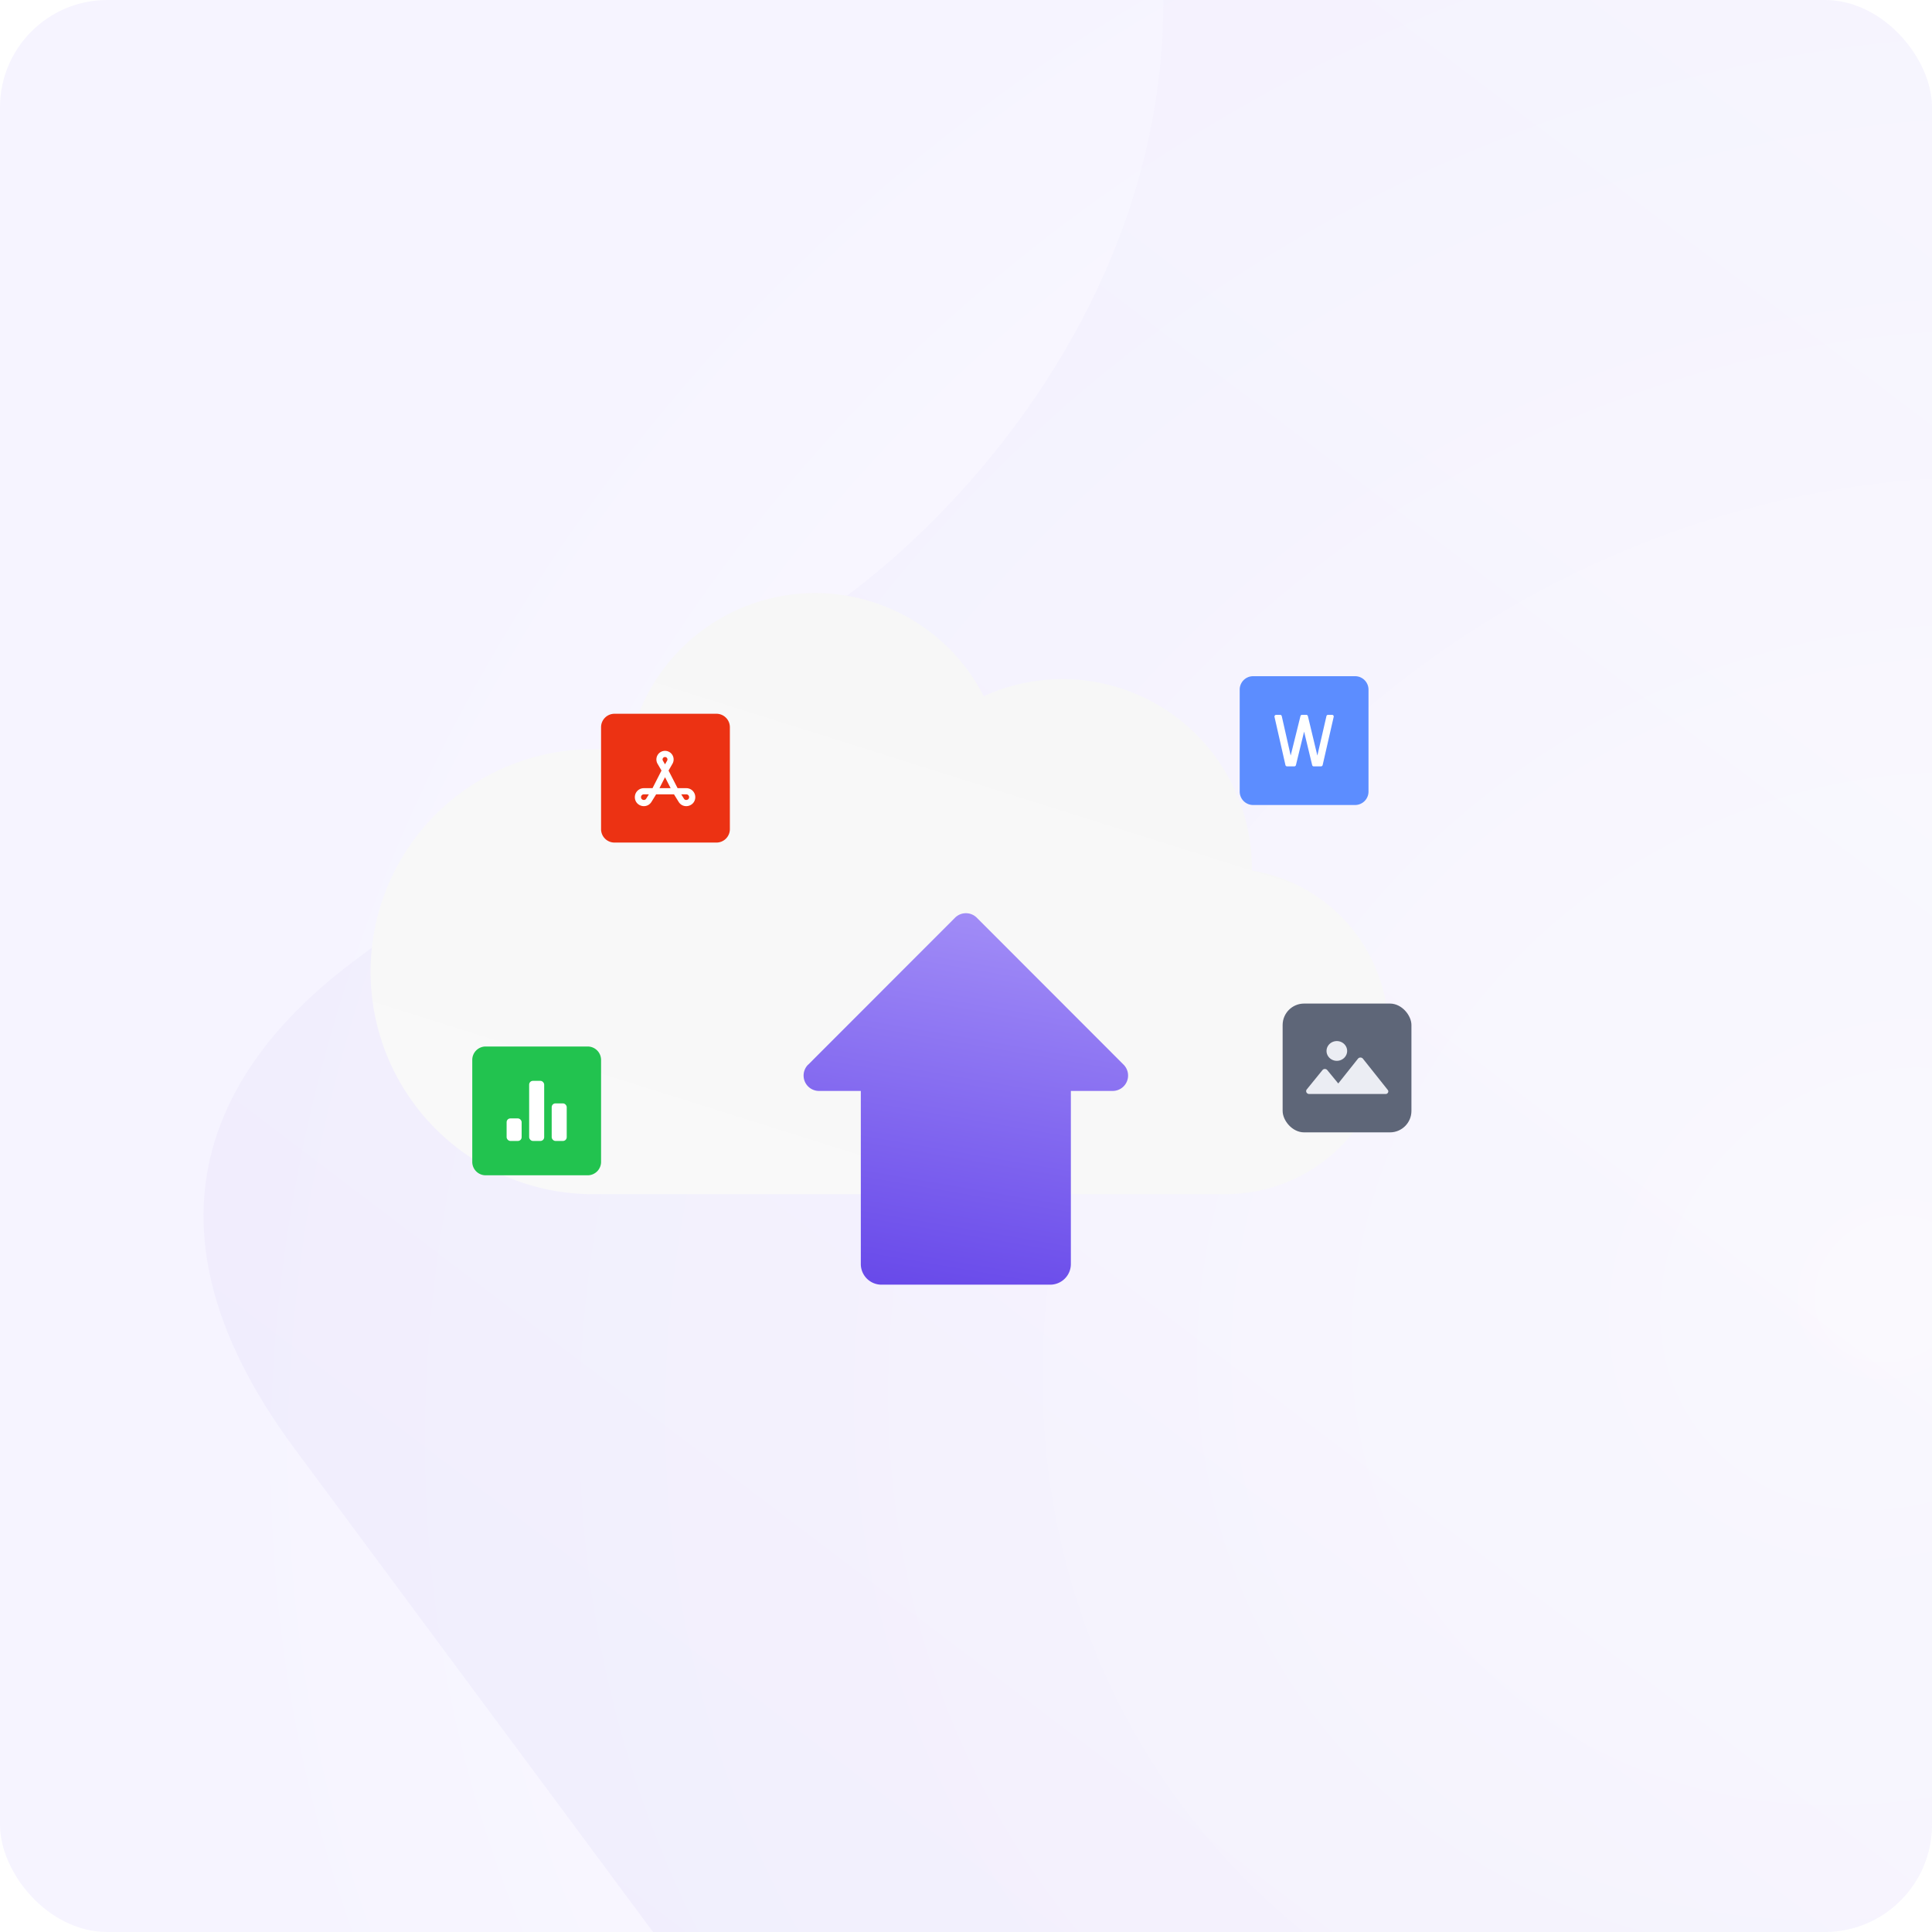 <svg xmlns="http://www.w3.org/2000/svg" width="360" height="360" fill="none">
    <g clip-path="url(#a)">
        <rect width="360" height="360" fill="url(#b)" rx="20" />
        <path
            fill="url(#c)"
            fill-opacity=".2"
            d="m144.85 391.26 564.3-64.87-57.68-501.69-496.3 57.06c10.22 8.37 20.21 18.82 29.76 31.7C219.65-39.72 222 3.3 210.74 38.02c-11.23 34.7-35.99 61.07-55.4 74.77l-89 66c-11.71 8.68-22.75 20.44-26.8 35.48-4.02 15.01-1.12 33.45 15.32 55.63l90 121.36Z"
        />
        <g filter="url(#d)">
            <path
                fill="url(#e)"
                d="M126.63 233.02a41.46 41.46 0 1 1 6.52-82.4 35.29 35.29 0 0 1 66.25-10.39 35.3 35.3 0 0 1 49.96 32.09v.4a30.35 30.35 0 0 1-4.93 60.3h-117.8Z"
            />
        </g>
        <path
            fill="url(#f)"
            d="M150.59 198.39 177.96 171a2.87 2.87 0 0 1 4.05 0l27.35 27.38a2.87 2.87 0 0 1-2.02 4.9h-7.8v32.25a3.85 3.85 0 0 1-3.86 3.85h-31.43a3.85 3.85 0 0 1-3.85-3.85v-32.25h-7.82a2.87 2.87 0 0 1-2-4.9Z"
        />
        <path
            fill="#EC3213"
            d="M112 135.5a2.5 2.5 0 0 1 2.5-2.5h19a2.5 2.5 0 0 1 2.5 2.5v19a2.5 2.5 0 0 1-2.5 2.5h-19a2.5 2.5 0 0 1-2.5-2.5v-19Z"
        />
        <path
            stroke="#fff"
            stroke-miterlimit="10"
            stroke-width="1.15"
            d="m123.92 143.57.88-1.53a1.03 1.03 0 1 0-1.77 0l.89 1.53Zm0 0 1.99 3.87m-2-3.87-1.97 3.87m0 0h-1.97a1.1 1.1 0 0 0-1.02.68 1.1 1.1 0 0 0-.08.42c0 1.1 1.44 1.52 2.03.58l1.04-1.68Zm0 0h3.97m0 0h1.97a1.08 1.08 0 0 1 .78.32 1.1 1.1 0 0 1 .32.78c0 1.1-1.45 1.52-2.03.58l-1.04-1.68Z"
        />
        <path
            fill="#5C8DFF"
            d="M231 128.5a2.5 2.5 0 0 1 2.5-2.5h19a2.5 2.5 0 0 1 2.5 2.5v19a2.5 2.5 0 0 1-2.5 2.5h-19a2.5 2.5 0 0 1-2.5-2.5v-19Z"
        />
        <path
            fill="#fff"
            d="M247.47 133.2c-.15 0-.28.1-.31.25l-1.69 7.34-1.76-7.34a.32.32 0 0 0-.3-.25h-.78c-.15 0-.28.1-.31.24l-1.82 7.35-1.66-7.34a.32.32 0 0 0-.3-.25h-.74c-.2 0-.36.19-.31.4l2.03 8.95c.03.15.16.25.31.25h1.34c.15 0 .28-.1.31-.24l1.52-6.23 1.5 6.22a.3.3 0 0 0 .3.25h1.34c.15 0 .28-.1.32-.25l2.05-8.96a.31.31 0 0 0-.31-.39h-.73Z"
        />
        <g clip-path="url(#g)">
            <rect width="24" height="24" x="239" y="187" fill="#5E6678" rx="4" />
            <path
                fill="#EBEDF3"
                d="m253.04 197.27-3.66 4.6h-.03l-2.03-2.47a.58.58 0 0 0-.9 0l-2.9 3.57c-.31.35-.05.88.43.88h14.25c.4 0 .64-.46.39-.76l-4.63-5.82a.6.6 0 0 0-.92 0Zm-3.94.4c1.06 0 1.92-.83 1.92-1.84 0-1.01-.86-1.84-1.92-1.84s-1.92.83-1.92 1.84c0 1.01.86 1.84 1.92 1.84Z"
            />
        </g>
        <path
            fill="#22C34F"
            d="M88 197.5a2.5 2.5 0 0 1 2.5-2.5h19a2.5 2.5 0 0 1 2.5 2.5v19a2.5 2.5 0 0 1-2.5 2.5h-19a2.5 2.5 0 0 1-2.5-2.5v-19Z"
        />
        <rect width="2.8" height="4.2" x="94.4" y="208.4" fill="#fff" rx=".7" />
        <rect width="2.8" height="11.2" x="98.6" y="201.4" fill="#fff" rx=".7" />
        <rect width="2.8" height="7" x="102.8" y="205.6" fill="#fff" rx=".7" />
    </g>
    <defs>
        <linearGradient id="c" x1="-423.06" x2="131.18" y1="225.22" y2="-505.35" gradientUnits="userSpaceOnUse">
            <stop stop-color="#CAC0F3" />
            <stop offset="1" stop-color="#fff" />
        </linearGradient>
        <linearGradient id="e" x1="160.29" x2="203.89" y1="258.7" y2="120.38" gradientUnits="userSpaceOnUse">
            <stop stop-color="#F9F9F9" />
            <stop offset="1" stop-color="#F7F7F7" />
        </linearGradient>
        <linearGradient id="f" x1="192.77" x2="170.43" y1="125.89" y2="255.96" gradientUnits="userSpaceOnUse">
            <stop stop-color="#C5B7FF" />
            <stop offset="1" stop-color="#5C3BE7" />
        </linearGradient>
        <clipPath id="a">
            <rect width="360" height="360" fill="#fff" rx="20" />
        </clipPath>
        <clipPath id="g">
            <path fill="#fff" d="M239 187h24v24h-24z" />
        </clipPath>
        <radialGradient
            id="b"
            cx="0"
            cy="0"
            r="1"
            gradientTransform="rotate(-123.63 239.55 25.48) scale(287.091 325.837)"
            gradientUnits="userSpaceOnUse"
        >
            <stop stop-color="#fff" />
            <stop offset="1" stop-color="#F6F4FF" />
        </radialGradient>
        <filter
            id="d"
            width="223.19"
            height="142.8"
            x="56.85"
            y="97.22"
            color-interpolation-filters="sRGB"
            filterUnits="userSpaceOnUse"
        >
            <feFlood flood-opacity="0" result="BackgroundImageFix" />
            <feColorMatrix in="SourceAlpha" result="hardAlpha" values="0 0 0 0 0 0 0 0 0 0 0 0 0 0 0 0 0 0 127 0" />
            <feOffset />
            <feColorMatrix values="0 0 0 0 0.463 0 0 0 0 0.38 0 0 0 0 0.8 0 0 0 0.35 0" />
            <feBlend in2="BackgroundImageFix" result="effect1_dropShadow_172_62003" />
            <feColorMatrix in="SourceAlpha" result="hardAlpha" values="0 0 0 0 0 0 0 0 0 0 0 0 0 0 0 0 0 0 127 0" />
            <feOffset dx="-3.15" dy="-2.1" />
            <feGaussianBlur stdDeviation="4.2" />
            <feColorMatrix values="0 0 0 0 0.463 0 0 0 0 0.38 0 0 0 0 0.8 0 0 0 0.34 0" />
            <feBlend in2="effect1_dropShadow_172_62003" result="effect2_dropShadow_172_62003" />
            <feColorMatrix in="SourceAlpha" result="hardAlpha" values="0 0 0 0 0 0 0 0 0 0 0 0 0 0 0 0 0 0 127 0" />
            <feOffset dx="-12.94" dy="-8.4" />
            <feGaussianBlur stdDeviation="7.7" />
            <feColorMatrix values="0 0 0 0 0.463 0 0 0 0 0.38 0 0 0 0 0.8 0 0 0 0.3 0" />
            <feBlend in2="effect2_dropShadow_172_62003" result="effect3_dropShadow_172_62003" />
            <feBlend in="SourceGraphic" in2="effect3_dropShadow_172_62003" result="shape" />
        </filter>
    </defs>
</svg>
